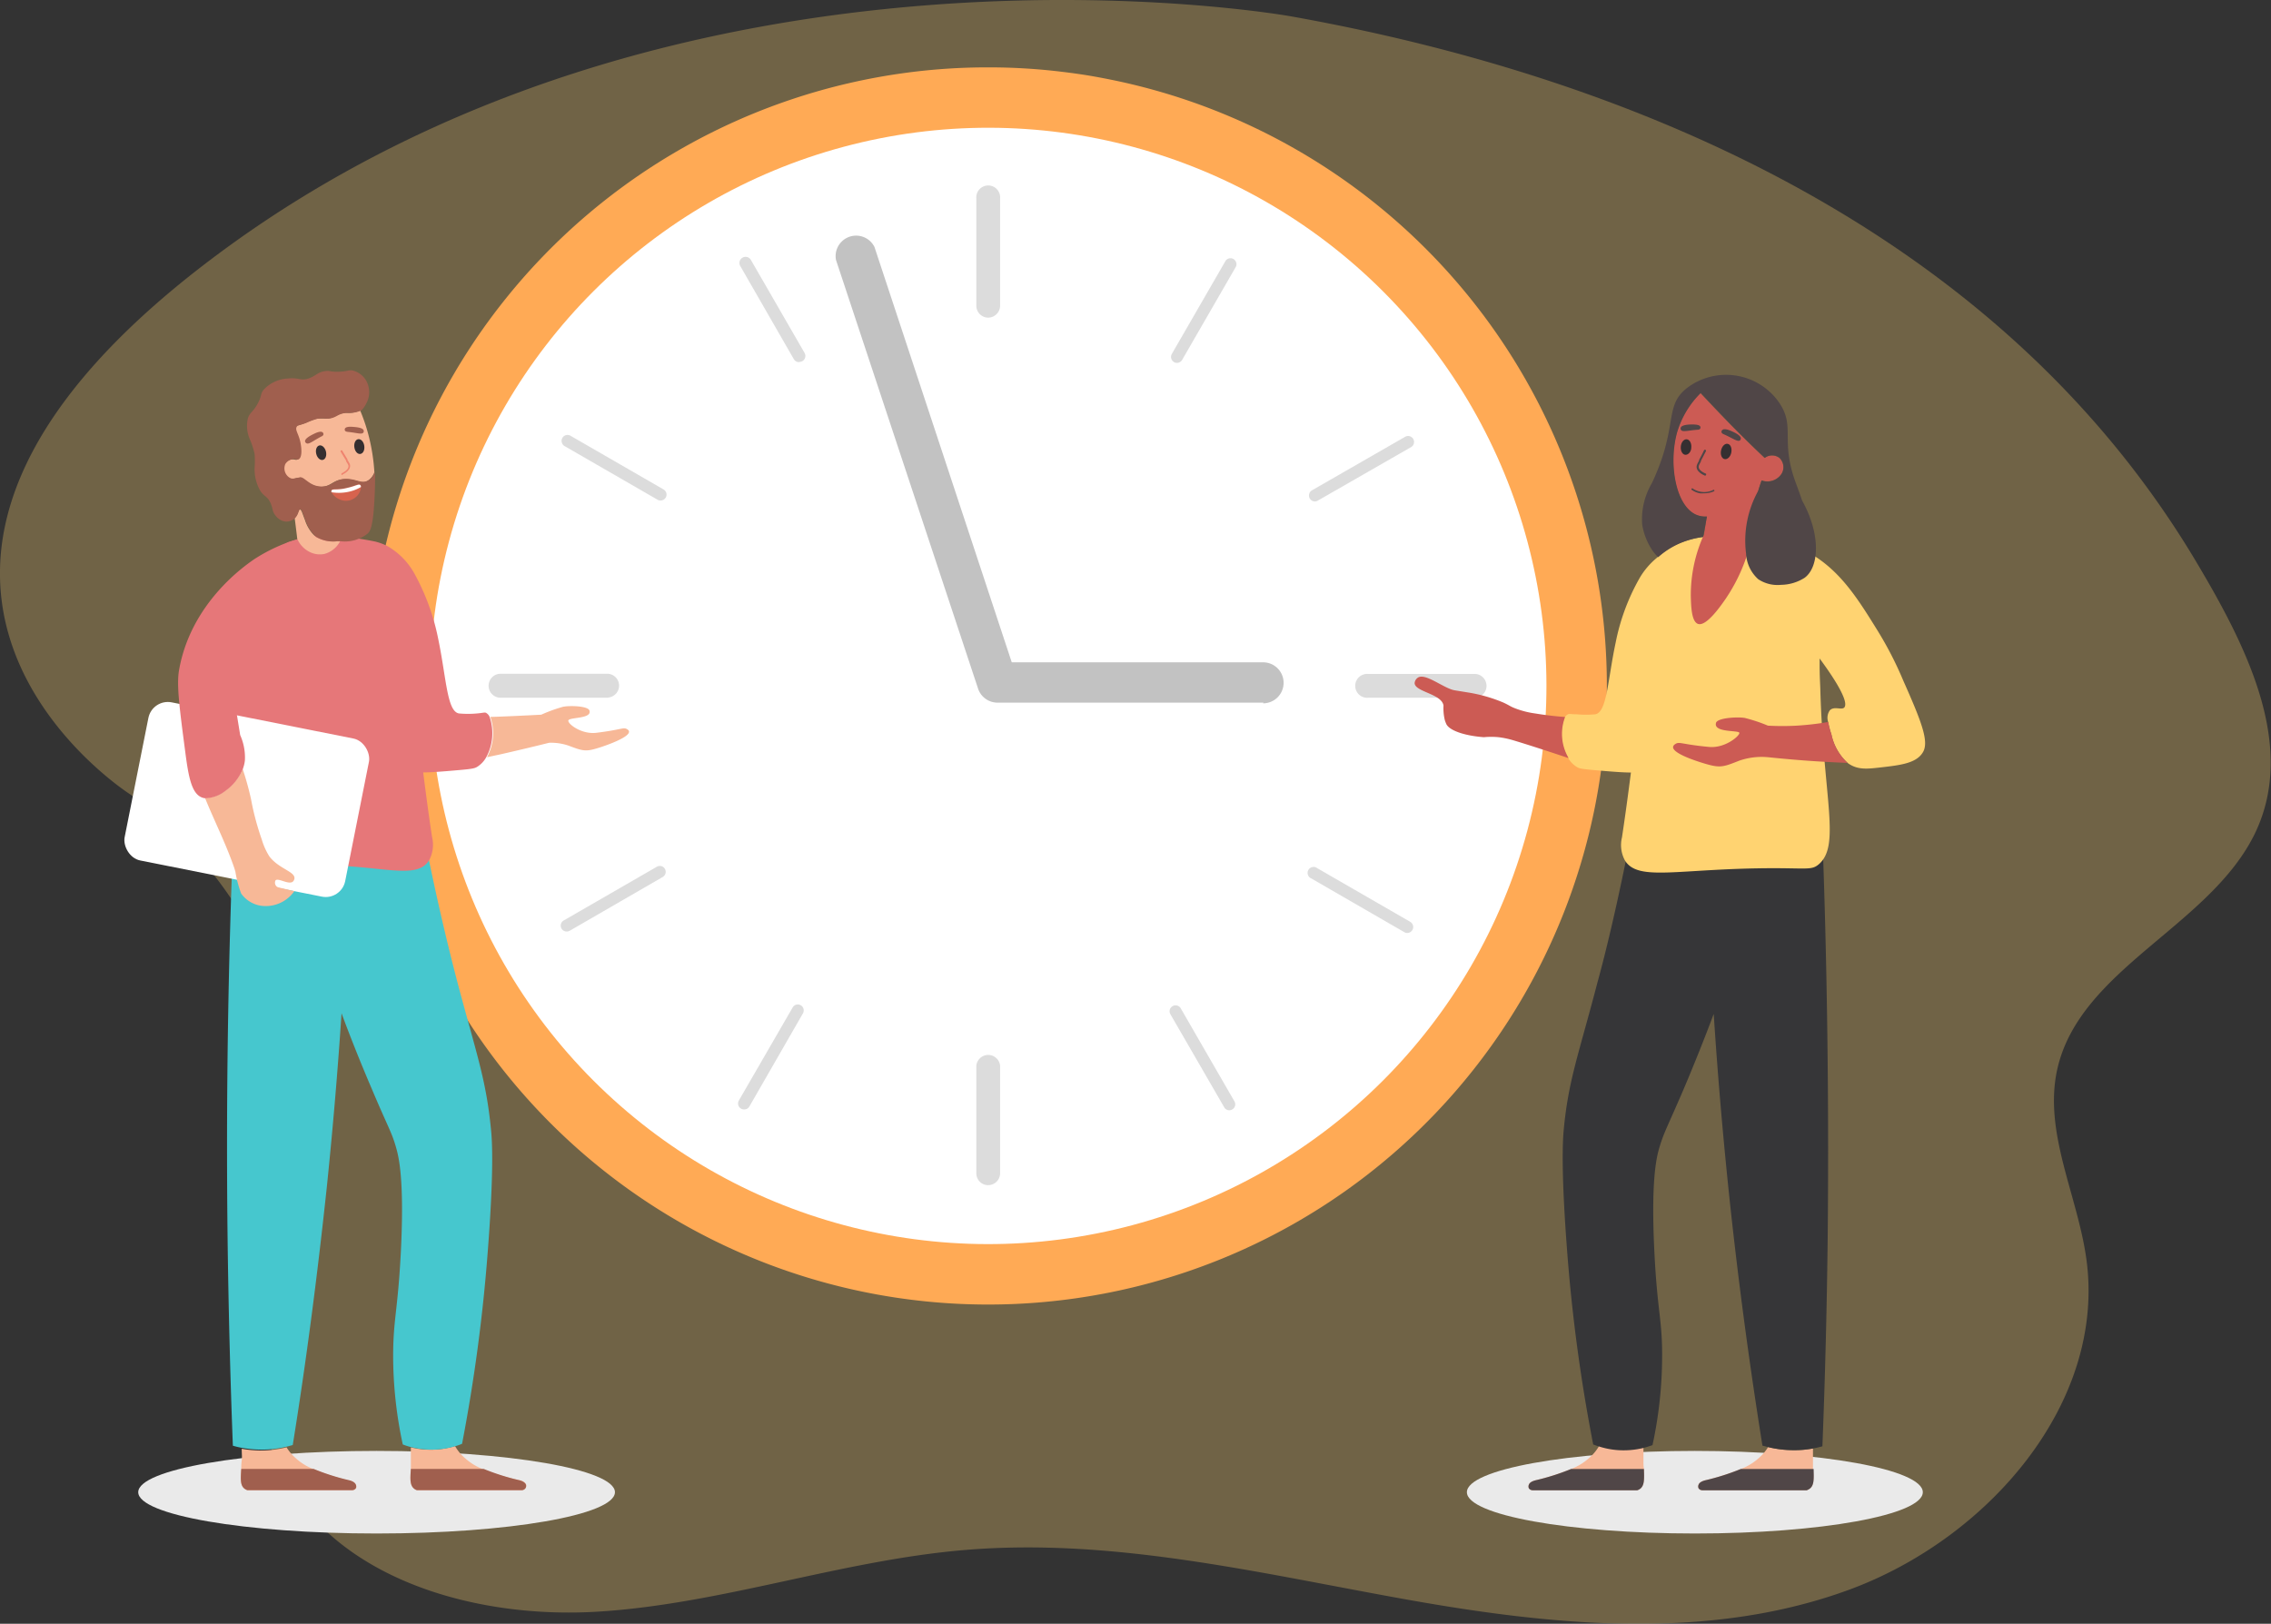 <svg xmlns="http://www.w3.org/2000/svg" viewBox="0 0 235.91 168.7"><rect x="0" y="0" width="235.91" height="168.7" fill="#333333" stroke="none"/><defs><style>.cls-1{isolation:isolate;}.cls-2{opacity:0.3;}.cls-3{fill:#ffd371;}.cls-4{fill:#eaeaea;mix-blend-mode:multiply;}.cls-5{fill:#fa5;}.cls-6{fill:#fff;}.cls-7{fill:#dcdcdc;}.cls-8{fill:#c2c2c2;}.cls-9{fill:#f7b897;}.cls-10{fill:#a05f4e;}.cls-11{fill:#46c7ce;}.cls-12{fill:#e67779;}.cls-13{fill:#352f31;}.cls-14{fill:#ef846f;}.cls-15{fill:#d7634e;}.cls-16{fill:#504647;}.cls-17{fill:#363638;}.cls-18{fill:#cc5b54;}</style></defs><g class="cls-1"><g id="Layer_2" data-name="Layer 2"><g id="Option_1" data-name="Option 1"><g class="cls-2"><path class="cls-3" d="M21.7,27.11c-43.5,33-8.16,55.43-8.16,55.43A43.21,43.21,0,0,1,28.63,102.3c6,16-7,35,.46,50.36,5.5,11.31,20.13,15.57,33,14.78s25.31-5.34,38.19-6.41c15.43-1.29,30.71,2.45,45.9,5.16s31.3,4.31,45.83-1,26.74-19.44,24.73-34.32c-.91-6.72-4.54-13.3-3-19.92,2.4-10.23,15.49-14.63,20.32-24,4.72-9.19-.65-19.74-5.91-28.57C206.8,22.52,166.84,7.54,134.12,1.7,134.12,1.7,70.36-9.82,21.7,27.11Z"/></g><ellipse id="_Path_" data-name="&lt;Path&gt;" class="cls-4" cx="39.12" cy="155.03" rx="24.76" ry="4.29"/><ellipse id="_Path_2" data-name="&lt;Path&gt;" class="cls-4" cx="176.06" cy="155.03" rx="23.68" ry="4.29"/><path class="cls-5" d="M166.92,71.26A64.27,64.27,0,1,1,94.21,7.55,63.53,63.53,0,0,1,102.65,7a62.57,62.57,0,0,1,7.67.46c.93.11,1.86.24,2.78.39.71.12,1.41.25,2.11.39A64.27,64.27,0,0,1,166.92,71.26Z"/><circle class="cls-6" cx="102.65" cy="71.26" r="57.99" transform="translate(-20.32 93.46) rotate(-45)"/><path class="cls-7" d="M83,37.62a.62.62,0,0,1-.54-.31L76.9,27.64A.62.62,0,0,1,78,27l5.58,9.67a.62.62,0,0,1-.53.93Z"/><path class="cls-7" d="M68.62,52a.68.68,0,0,1-.31-.08l-9.67-5.58a.63.63,0,0,1-.22-.85.62.62,0,0,1,.84-.22l9.67,5.58a.62.62,0,0,1,.23.84A.63.63,0,0,1,68.62,52Z"/><path class="cls-7" d="M58.87,96.78a.62.62,0,0,1-.54-.31.61.61,0,0,1,.23-.84l9.67-5.58a.61.61,0,0,1,.84.22.62.62,0,0,1-.22.84L59.18,96.7A.71.71,0,0,1,58.87,96.78Z"/><path class="cls-7" d="M77.29,115.26a.58.58,0,0,1-.31-.08.62.62,0,0,1-.23-.84l5.59-9.67a.61.61,0,0,1,.84-.23.62.62,0,0,1,.23.84L77.82,115A.6.6,0,0,1,77.29,115.26Z"/><path class="cls-7" d="M127.7,115.35a.6.6,0,0,1-.53-.31l-5.59-9.67a.61.61,0,0,1,.23-.84.62.62,0,0,1,.84.22l5.58,9.67a.61.61,0,0,1-.22.84A.59.59,0,0,1,127.7,115.35Z"/><path class="cls-7" d="M146.18,96.93a.61.61,0,0,1-.31-.09l-9.66-5.58a.62.62,0,1,1,.61-1.07l9.67,5.58a.62.62,0,0,1,.23.85A.64.64,0,0,1,146.18,96.93Z"/><path class="cls-7" d="M136.6,52.1a.63.63,0,0,1-.54-.31.62.62,0,0,1,.23-.85L146,45.36a.62.62,0,0,1,.62,1.07L136.91,52A.61.61,0,0,1,136.6,52.1Z"/><path class="cls-7" d="M122.26,37.7a.64.64,0,0,1-.3-.08.62.62,0,0,1-.23-.85l5.58-9.67a.62.62,0,0,1,1.07.62l-5.58,9.67A.62.62,0,0,1,122.26,37.7Z"/><path class="cls-7" d="M102.65,33a1.24,1.24,0,0,1-1.23-1.24V20.62a1.24,1.24,0,1,1,2.47,0V31.78A1.25,1.25,0,0,1,102.65,33Z"/><path class="cls-7" d="M63.18,72.49H52A1.24,1.24,0,0,1,52,70H63.18a1.24,1.24,0,0,1,0,2.47Z"/><path class="cls-7" d="M102.65,123.13a1.23,1.23,0,0,1-1.23-1.23V110.73a1.24,1.24,0,0,1,2.47,0V121.9A1.24,1.24,0,0,1,102.65,123.13Z"/><path class="cls-7" d="M153.29,72.49H142.13a1.24,1.24,0,1,1,0-2.47h11.16a1.24,1.24,0,0,1,0,2.47Z"/><path class="cls-8" d="M131.25,73H103.6a2.13,2.13,0,0,1-2-1.46L86.84,27a2.13,2.13,0,0,1,4-1.34l14.26,43.15h26.11a2.13,2.13,0,0,1,0,4.26Z"/><path class="cls-9" d="M37,154.62a.48.48,0,0,1-.4.2H25.7a1,1,0,0,1-.32-.17c-.43-.36-.4-1-.32-2,0-.28,0-.57.05-.9s0-.74,0-1.23a11.81,11.81,0,0,0,2,.18,11.32,11.32,0,0,0,2.66-.33,4.93,4.93,0,0,0,1,1.17,5.85,5.85,0,0,0,1.84,1.11,23.09,23.09,0,0,0,3.71,1.18c.14,0,.56.16.67.45A.51.51,0,0,1,37,154.62Z"/><path class="cls-10" d="M25.38,154.65a1,1,0,0,0,.32.17H36.56a.48.48,0,0,0,.4-.2.46.46,0,0,0,0-.38c-.11-.29-.53-.41-.67-.45a24.13,24.13,0,0,1-3.71-1.18H25.06C25,153.61,24.94,154.29,25.38,154.65Z"/><path class="cls-9" d="M54.58,154.62a.48.48,0,0,1-.39.2H43.32a.88.88,0,0,1-.31-.17c-.45-.36-.4-1-.33-2,0-.28,0-.57,0-.9s0-.83,0-1.38a8.72,8.72,0,0,0,2.78.22,9.08,9.08,0,0,0,1.81-.35,4.9,4.9,0,0,0,1.09,1.3,6,6,0,0,0,1.84,1.11A23.19,23.19,0,0,0,54,153.79c.13,0,.55.16.66.45A.43.43,0,0,1,54.58,154.62Z"/><path class="cls-10" d="M43,154.65a.88.88,0,0,0,.31.17H54.19a.48.48,0,0,0,.39-.2.43.43,0,0,0,.05-.38c-.11-.29-.53-.41-.66-.45a24.25,24.25,0,0,1-3.72-1.18H42.68C42.61,153.61,42.57,154.29,43,154.65Z"/><path class="cls-11" d="M50.67,130A176,176,0,0,1,48,150a5.85,5.85,0,0,1-.64.23,9.08,9.08,0,0,1-1.81.35,8.72,8.72,0,0,1-2.78-.22,6.94,6.94,0,0,1-.93-.29,43.76,43.76,0,0,1-1-9.13c0-3.89.48-4.69.8-10.85.38-7.59-.22-9.92-.51-10.92-.46-1.6-.77-1.93-2.49-6-1.42-3.31-2.48-6.06-3.16-7.9q-.57,8.68-1.51,17.86c-1,9.43-2.18,18.46-3.56,27l-.56.15a11.32,11.32,0,0,1-2.66.33,11.81,11.81,0,0,1-2-.18,9,9,0,0,1-1-.23q-.41-10.63-.55-21.69c-.17-14.43.06-28.36.6-41.75L44,86.57c1.28,6.54,2.56,11.82,3.51,15.45,2,7.55,3,10.15,3.5,15.39C51.13,118.57,51.31,121.7,50.67,130Z"/><path class="cls-12" d="M50.86,74.48a.86.86,0,0,0-.37-.42c-.16-.07-.24,0-.91.06a10.17,10.17,0,0,1-1.92,0c-1.22-.24-1.29-3.6-2.11-7.6a23.61,23.61,0,0,0-2.54-7,7.45,7.45,0,0,0-2.83-2.82A6.31,6.31,0,0,0,39,56.27c-.85-.18-1.78-.33-2.78-.44a30.41,30.41,0,0,0-4-.17l-2.29.67A13.2,13.2,0,0,0,24.73,62c-.92,2.09-.6,3.1-.86,7.65-.35,6.18-.68,7.79-1.05,13.65-.11,1.8-.27,5.1,1.68,6.51,1.23.9,2.68.58,4.53.36,9.06-1.1,14,1.75,15.55-.8A3.4,3.4,0,0,0,44.89,87c-.26-1.65-.57-3.94-.93-6.75.8,0,2-.09,3.79-.25,1.39-.12,1.58-.19,1.82-.33a2.74,2.74,0,0,0,.94-1A5.22,5.22,0,0,0,50.86,74.48Z"/><rect class="cls-6" x="13.96" y="74.69" width="23.36" height="16.75" rx="2.06" transform="translate(16.71 -3.41) rotate(11.26)"/><path class="cls-9" d="M30.58,92.58a3.62,3.62,0,0,1-3.47,1.52,3.1,3.1,0,0,1-2.06-1.27,11.93,11.93,0,0,1-.6-2.28c-.11-.38-.21-.66-.43-1.25-.83-2.2-1.77-4.07-2.73-6.41a3.44,3.44,0,0,0,2.12-.76,5.14,5.14,0,0,0,1.8-2.24c.42,1.26.68,2.31.86,3.1a28,28,0,0,0,1.13,4.25A6.84,6.84,0,0,0,28,89c1,1.28,2.64,1.54,2.59,2.26a.54.54,0,0,1-.15.32c-.43.4-1.55-.42-1.82-.11a.53.53,0,0,0,.1.61.46.46,0,0,0,.23.12Z"/><path class="cls-12" d="M29.36,62.57C24.32,67.68,24,70,24.09,71c0,.13.64,4,.86,5.37A5.69,5.69,0,0,1,25.44,79a3.73,3.73,0,0,1-.23.93,5.14,5.14,0,0,1-1.8,2.24,3.44,3.44,0,0,1-2.12.76,1.31,1.31,0,0,1-.27-.06c-1.07-.37-1.42-2-1.76-4.64-.62-4.7-.92-7-.67-8.55,1.22-7.13,7-11,7.77-11.55a17.51,17.51,0,0,1,4.87-2.21Q30.29,59.22,29.36,62.57Z"/><path class="cls-9" d="M62.51,77.59c-1.66.55-1.86.47-3.47-.13a5.59,5.59,0,0,0-2-.29q-2.45.61-5,1.19l-1.45.31a5.22,5.22,0,0,0,.35-4.19c.71,0,4.27-.17,5.29-.23a15.7,15.7,0,0,1,2.26-.82c.66-.14,2.66-.1,2.75.42.23.85-2.11.65-2.2,1s1.38,1.48,2.93,1.28c2.54-.31,2.77-.59,3.14-.39C66.1,76.26,63.68,77.2,62.51,77.59Z"/><path class="cls-9" d="M30,49.66c.38.2.68,0,1,0,.48-.26,1,.89,2.32.92,1.1,0,1.22-.75,2.48-.79s1.66.55,2.36.18a1.7,1.7,0,0,0,.73-.91,20,20,0,0,0-.62-3.89,18.62,18.62,0,0,0-.86-2.53,3,3,0,0,1-1.48.25c-1.06.08-1.08.56-2.05.61a5,5,0,0,0-1,0,7.38,7.38,0,0,0-1.17.45c-.81.3-.91.23-1,.4-.23.37.26.77.42,1.87,0,.28.18,1.31-.23,1.52-.2.1-.33-.07-.69,0a1.1,1.1,0,0,0-.69.49A1.14,1.14,0,0,0,30,49.66Z"/><path class="cls-9" d="M30.61,53.82c.05.37.23,1.82.27,2.16a2.71,2.71,0,0,0,1.24,1.34,2.36,2.36,0,0,0,1.58.23,2.6,2.6,0,0,0,1.63-1.32,1.5,1.5,0,0,1-.3,0,3.54,3.54,0,0,1-2.24-.46A4,4,0,0,1,31.67,54c-.24-.59-.35-1.07-.52-1.07S31,53.44,30.61,53.82Z"/><path class="cls-10" d="M26.45,47.18a10,10,0,0,1,0,1.41,4.48,4.48,0,0,0,.53,2.3c.44.75.77.6,1.12,1.36.27.6.15.85.51,1.3a1.54,1.54,0,0,0,1.07.64,1.37,1.37,0,0,0,.87-.27l.1-.1c.38-.38.36-.88.54-.9s.28.48.52,1.07a4,4,0,0,0,1.12,1.78,3.54,3.54,0,0,0,2.24.46,1.5,1.5,0,0,0,.3,0,3.8,3.8,0,0,0,2.84-.81c.25-.26.52-.68.67-3.2.08-1.31.09-2.41.08-3.2a1.7,1.7,0,0,1-.73.91c-.7.37-1.24-.21-2.36-.18s-1.38.81-2.48.79c-1.32,0-1.84-1.18-2.32-.92-.34,0-.64.24-1,0a1.14,1.14,0,0,1-.43-1.41,1.1,1.1,0,0,1,.69-.49c.36-.09.49.08.69,0,.41-.21.28-1.24.23-1.52-.16-1.1-.65-1.5-.42-1.87.1-.17.2-.1,1-.4A7.38,7.38,0,0,1,33,43.5a5,5,0,0,1,1,0c1-.05,1-.53,2.05-.61a3,3,0,0,0,1.48-.25A2.19,2.19,0,0,0,38,42a2.43,2.43,0,0,0,.17-2.18,2.22,2.22,0,0,0-1.51-1.32c-.46-.1-.55.1-1.49.12s-.84-.13-1.34-.07c-.85.09-1,.52-1.81.78s-1-.14-2.18,0a3.65,3.65,0,0,0-2.47,1.18c-.35.46-.15.6-.61,1.44s-.79.89-1,1.48A3.45,3.45,0,0,0,26,45.74,8.46,8.46,0,0,1,26.45,47.18Z"/><path class="cls-13" d="M36.81,46.47c.06.43.34.74.63.69s.46-.41.4-.84-.34-.73-.63-.69S36.75,46.05,36.81,46.47Z"/><path class="cls-13" d="M32.85,47.15c.1.42.41.7.69.63s.42-.46.32-.87-.41-.7-.69-.63S32.75,46.73,32.85,47.15Z"/><path class="cls-10" d="M31.69,45.87c-.05-.34.71-.69.93-.8s.69-.32.9-.15a.26.26,0,0,1,.08.2c0,.13-.17.21-.24.24-.91.48-1.31.87-1.56.67A.27.27,0,0,1,31.69,45.87Z"/><path class="cls-14" d="M35.58,49.36a.13.13,0,0,1-.11-.06.11.11,0,0,1,.05-.14c.25-.13.68-.39.68-.72,0-.12-.05-.2-.25-.52l0-.07c-.24-.38-.42-.69-.55-.9a.11.11,0,0,1,0-.14.11.11,0,0,1,.15,0c.12.2.3.51.54.89l0,.07c.2.33.28.45.28.63,0,.45-.5.76-.8.91Z"/><path class="cls-10" d="M37.78,44.73c-.07-.32-.87-.36-1.1-.38s-.73-.05-.85.18a.27.27,0,0,0,0,.2c.06.11.23.13.3.14,1,.1,1.47.31,1.63.05A.26.26,0,0,0,37.78,44.73Z"/><path class="cls-15" d="M37.49,50.6a.41.41,0,0,1,0,.11s0,0,0,0A1.57,1.57,0,0,1,35.64,52a1.81,1.81,0,0,1-1.09-.69.58.58,0,0,1-.11-.2.21.21,0,0,1,0-.17c.08-.23.57,0,1.64-.28.87-.19,1.19-.45,1.35-.29A.26.26,0,0,1,37.49,50.6Z"/><path class="cls-6" d="M37.49,50.6a4.33,4.33,0,0,1-1.13.46,4.79,4.79,0,0,1-1.92.08.21.21,0,0,1,0-.17c.08-.23.57,0,1.64-.28.87-.19,1.19-.45,1.35-.29A.26.26,0,0,1,37.49,50.6Z"/><path class="cls-9" d="M188,154.66a1.26,1.26,0,0,1-.32.17H176.84a.48.48,0,0,1-.39-.2.49.49,0,0,1,0-.39c.11-.29.53-.4.66-.44a25.4,25.4,0,0,0,3.72-1.18,5.85,5.85,0,0,0,1.84-1.11,4.93,4.93,0,0,0,1-1.17,10.87,10.87,0,0,0,2.66.32,10.19,10.19,0,0,0,2-.17c0,.49,0,.89,0,1.23s0,.62,0,.9C188.42,153.62,188.46,154.3,188,154.66Z"/><path class="cls-16" d="M188,154.66a1.26,1.26,0,0,1-.32.17H176.84a.48.48,0,0,1-.39-.2.45.45,0,0,1,0-.39c.11-.29.53-.4.66-.44a24.25,24.25,0,0,0,3.72-1.18h7.57C188.42,153.62,188.47,154.3,188,154.66Z"/><path class="cls-9" d="M170.4,154.66a1.12,1.12,0,0,1-.32.17H159.22a.5.5,0,0,1-.4-.2.47.47,0,0,1,0-.39c.1-.29.53-.4.66-.44a25.4,25.4,0,0,0,3.72-1.18,6,6,0,0,0,1.84-1.11,5,5,0,0,0,1.09-1.31,8.26,8.26,0,0,0,1.81.36,8.72,8.72,0,0,0,2.78-.22c0,.55,0,1,0,1.38s0,.62.06.9C170.8,153.62,170.84,154.3,170.4,154.66Z"/><path class="cls-16" d="M170.4,154.66a1.12,1.12,0,0,1-.32.17H159.22a.49.49,0,0,1-.4-.2.47.47,0,0,1,0-.39c.11-.29.53-.4.66-.44a24.25,24.25,0,0,0,3.72-1.18h7.57C170.8,153.62,170.84,154.3,170.4,154.66Z"/><path class="cls-17" d="M189.86,128.57q-.13,11.06-.55,21.69a9.58,9.58,0,0,1-1,.23,10.19,10.19,0,0,1-2,.17,10.87,10.87,0,0,1-2.66-.32l-.57-.15c-1.37-8.59-2.59-17.61-3.56-27q-.94-9.17-1.5-17.85c-.69,1.84-1.75,4.58-3.16,7.9-1.72,4-2,4.36-2.49,6-.29,1-.89,3.33-.51,10.91.31,6.17.83,7,.8,10.86a43.76,43.76,0,0,1-1,9.13c-.26.09-.57.19-.93.29a8.72,8.72,0,0,1-2.78.22,8.26,8.26,0,0,1-1.81-.36c-.24-.07-.45-.15-.64-.22a173.63,173.63,0,0,1-2.7-20c-.64-8.3-.47-11.43-.37-12.59.48-5.24,1.54-7.84,3.51-15.4,1-3.62,2.23-8.9,3.51-15.44l19.86.24C189.8,100.21,190,114.14,189.86,128.57Z"/><path class="cls-3" d="M199.77,78.12c-.67,1.18-2.33,1.37-4.41,1.61-1.34.15-2.31.27-3.28-.36a1,1,0,0,1-.15-.11,5.51,5.51,0,0,1-1.7-3,8.08,8.08,0,0,1-.34-1.31,1.35,1.35,0,0,1,.19-1.15c.45-.47,1.21,0,1.5-.29.59-.67-1.47-3.63-2.56-5.1,0,.21,0,.43,0,.63,0,1.34.07,2.15.08,2.8.34,11.24,2.13,16.08-.22,18-.68.54-1.12.37-4.53.36-9.95,0-14.16,1.44-15.55-.8a3.35,3.35,0,0,1-.31-2.4c.25-1.65.57-3.92.93-6.74-.8,0-2-.09-3.79-.25-1.39-.12-1.59-.18-1.82-.32a2.7,2.7,0,0,1-.91-.93,4.93,4.93,0,0,1-.35-4.24.8.8,0,0,1,.33-.31c.16-.08.24,0,.91,0a10.47,10.47,0,0,0,1.93,0c1.22-.23,1.28-3.53,2.11-7.43a22.22,22.22,0,0,1,2.53-6.79,7.83,7.83,0,0,1,1.71-2l0,0,.11-.1a8.41,8.41,0,0,1,2.07-1.36,9.4,9.4,0,0,1,2.79-.76,19.2,19.2,0,0,1,4.92-.07,14.7,14.7,0,0,1,4.85,1.17,12.83,12.83,0,0,1,1.62.86c2.92,1.85,4.65,4.62,6.57,7.72a37.12,37.12,0,0,1,2.71,5.26C199.57,74.9,200.4,77,199.77,78.12Z"/><path class="cls-18" d="M191.93,79.26c-1.32-.05-2.67-.12-4.07-.22s-2.83-.23-4.19-.37a7.09,7.09,0,0,0-3,.36c-1.74.69-2,.79-3.79.24-1.28-.39-3.95-1.34-2.8-2,.4-.23.66.07,3.44.33,1.7.17,3.25-1.19,3.16-1.47s-2.66,0-2.43-1c.09-.56,2.27-.67,3-.54a16.6,16.6,0,0,1,2.4.8,27.4,27.4,0,0,0,3,0,30.35,30.35,0,0,0,3.27-.38,8.08,8.08,0,0,0,.34,1.31A5.51,5.51,0,0,0,191.93,79.26Z"/><path class="cls-18" d="M185.09,49.19a1.76,1.76,0,0,1-2.09.71,16,16,0,0,0-1,5.81,18.05,18.05,0,0,1-2.78,6.56c-.59.85-2,2.83-2.83,2.55-.69-.24-.72-1.87-.75-2.87a15.15,15.15,0,0,1,1.25-6.15l.12-.26c.09-.63.19-1.25.28-1.87a2.49,2.49,0,0,1-1-.14c-2.23-.83-3-5.25-2.12-8.53a9.55,9.55,0,0,1,2.47-4.16q1.46,1.56,3,3.15,1.84,1.88,3.66,3.59a1.26,1.26,0,0,1,1.53,0A1.33,1.33,0,0,1,185.09,49.19Z"/><path class="cls-13" d="M175.69,46.49c0,.45-.32.78-.62.76s-.51-.41-.47-.86.32-.78.62-.75S175.73,46.05,175.69,46.49Z"/><path class="cls-13" d="M179.85,47c-.08.44-.39.75-.69.7s-.47-.46-.38-.89.38-.75.68-.7S179.93,46.53,179.85,47Z"/><path class="cls-16" d="M180.84,45.56c0-.36-.78-.68-1-.78s-.73-.3-.93-.1a.22.22,0,0,0-.08.21c0,.13.19.21.26.24,1,.44,1.42.82,1.67.61A.31.31,0,0,0,180.84,45.56Z"/><path class="cls-16" d="M177.12,49.42h0c-.32-.13-.85-.43-.88-.89,0-.19.06-.32.26-.68l0-.07c.22-.41.4-.74.51-1a.12.12,0,0,1,.15-.05.13.13,0,0,1,.05.15c-.12.22-.29.56-.52,1l0,.07c-.19.34-.23.43-.23.55,0,.35.48.6.75.71a.1.1,0,0,1,0,.14A.09.09,0,0,1,177.12,49.42Z"/><path class="cls-16" d="M174.59,44.45c.08-.33.91-.35,1.16-.35s.76,0,.87.21a.22.22,0,0,1,0,.21c-.06.12-.24.13-.32.13-1,.08-1.54.27-1.69,0A.26.26,0,0,1,174.59,44.45Z"/><path class="cls-16" d="M187.2,52c-.15-.47-.35-1-.63-1.77-1.7-4.53,0-5.86-1.78-8.44a6.71,6.71,0,0,0-9.52-1.5c-2.49,1.93-.86,3.94-3.68,9.92a7.36,7.36,0,0,0-1,4.29,6.75,6.75,0,0,0,1.14,2.8,4.88,4.88,0,0,0,.52.59,8.41,8.41,0,0,1,2.07-1.36,9.17,9.17,0,0,1,2.6-.74c.14-.71.27-1.42.4-2.13a2.49,2.49,0,0,1-1-.14c-2.23-.83-3-5.25-2.12-8.53a9.55,9.55,0,0,1,2.47-4.16q1.46,1.56,3,3.15,1.84,1.88,3.66,3.59a1.26,1.26,0,0,1,1.53,0,1.33,1.33,0,0,1,.22,1.64,1.76,1.76,0,0,1-2.09.71c-.11.32-.23.68-.34,1.06a10.66,10.66,0,0,0-1.27,6.53,3.82,3.82,0,0,0,1.27,2.67,3.63,3.63,0,0,0,2.37.58,4.67,4.67,0,0,0,2.44-.73C189,58.9,189.15,55.49,187.2,52Z"/><path class="cls-16" d="M177,51.25a2.15,2.15,0,0,1-.43,0,2.23,2.23,0,0,1-.84-.36.09.09,0,0,1,0-.13.08.08,0,0,1,.12,0,2.07,2.07,0,0,0,.77.32,2.12,2.12,0,0,0,1.33-.17.09.09,0,0,1,.12,0,.1.1,0,0,1,0,.12A2.38,2.38,0,0,1,177,51.25Z"/><path class="cls-18" d="M162.93,78.76c-2.67-.9-4.73-1.55-5.77-1.86a9.14,9.14,0,0,0-1.49-.31,8,8,0,0,0-1.53,0c-2-.15-3.58-.69-3.9-1.37a3.43,3.43,0,0,1-.16-.43,5.33,5.33,0,0,1-.13-1.49c-.19-1.23-3-1.42-3-2.34a.76.76,0,0,1,.34-.56c.8-.51,2.71,1.14,3.83,1.32l1.36.22A15.91,15.91,0,0,1,156.19,73c.68.32.67.39,1.25.61a9.23,9.23,0,0,0,2.08.52c.78.13,1.81.27,3.06.36a4.93,4.93,0,0,0,.35,4.24Z"/></g></g></g></svg>